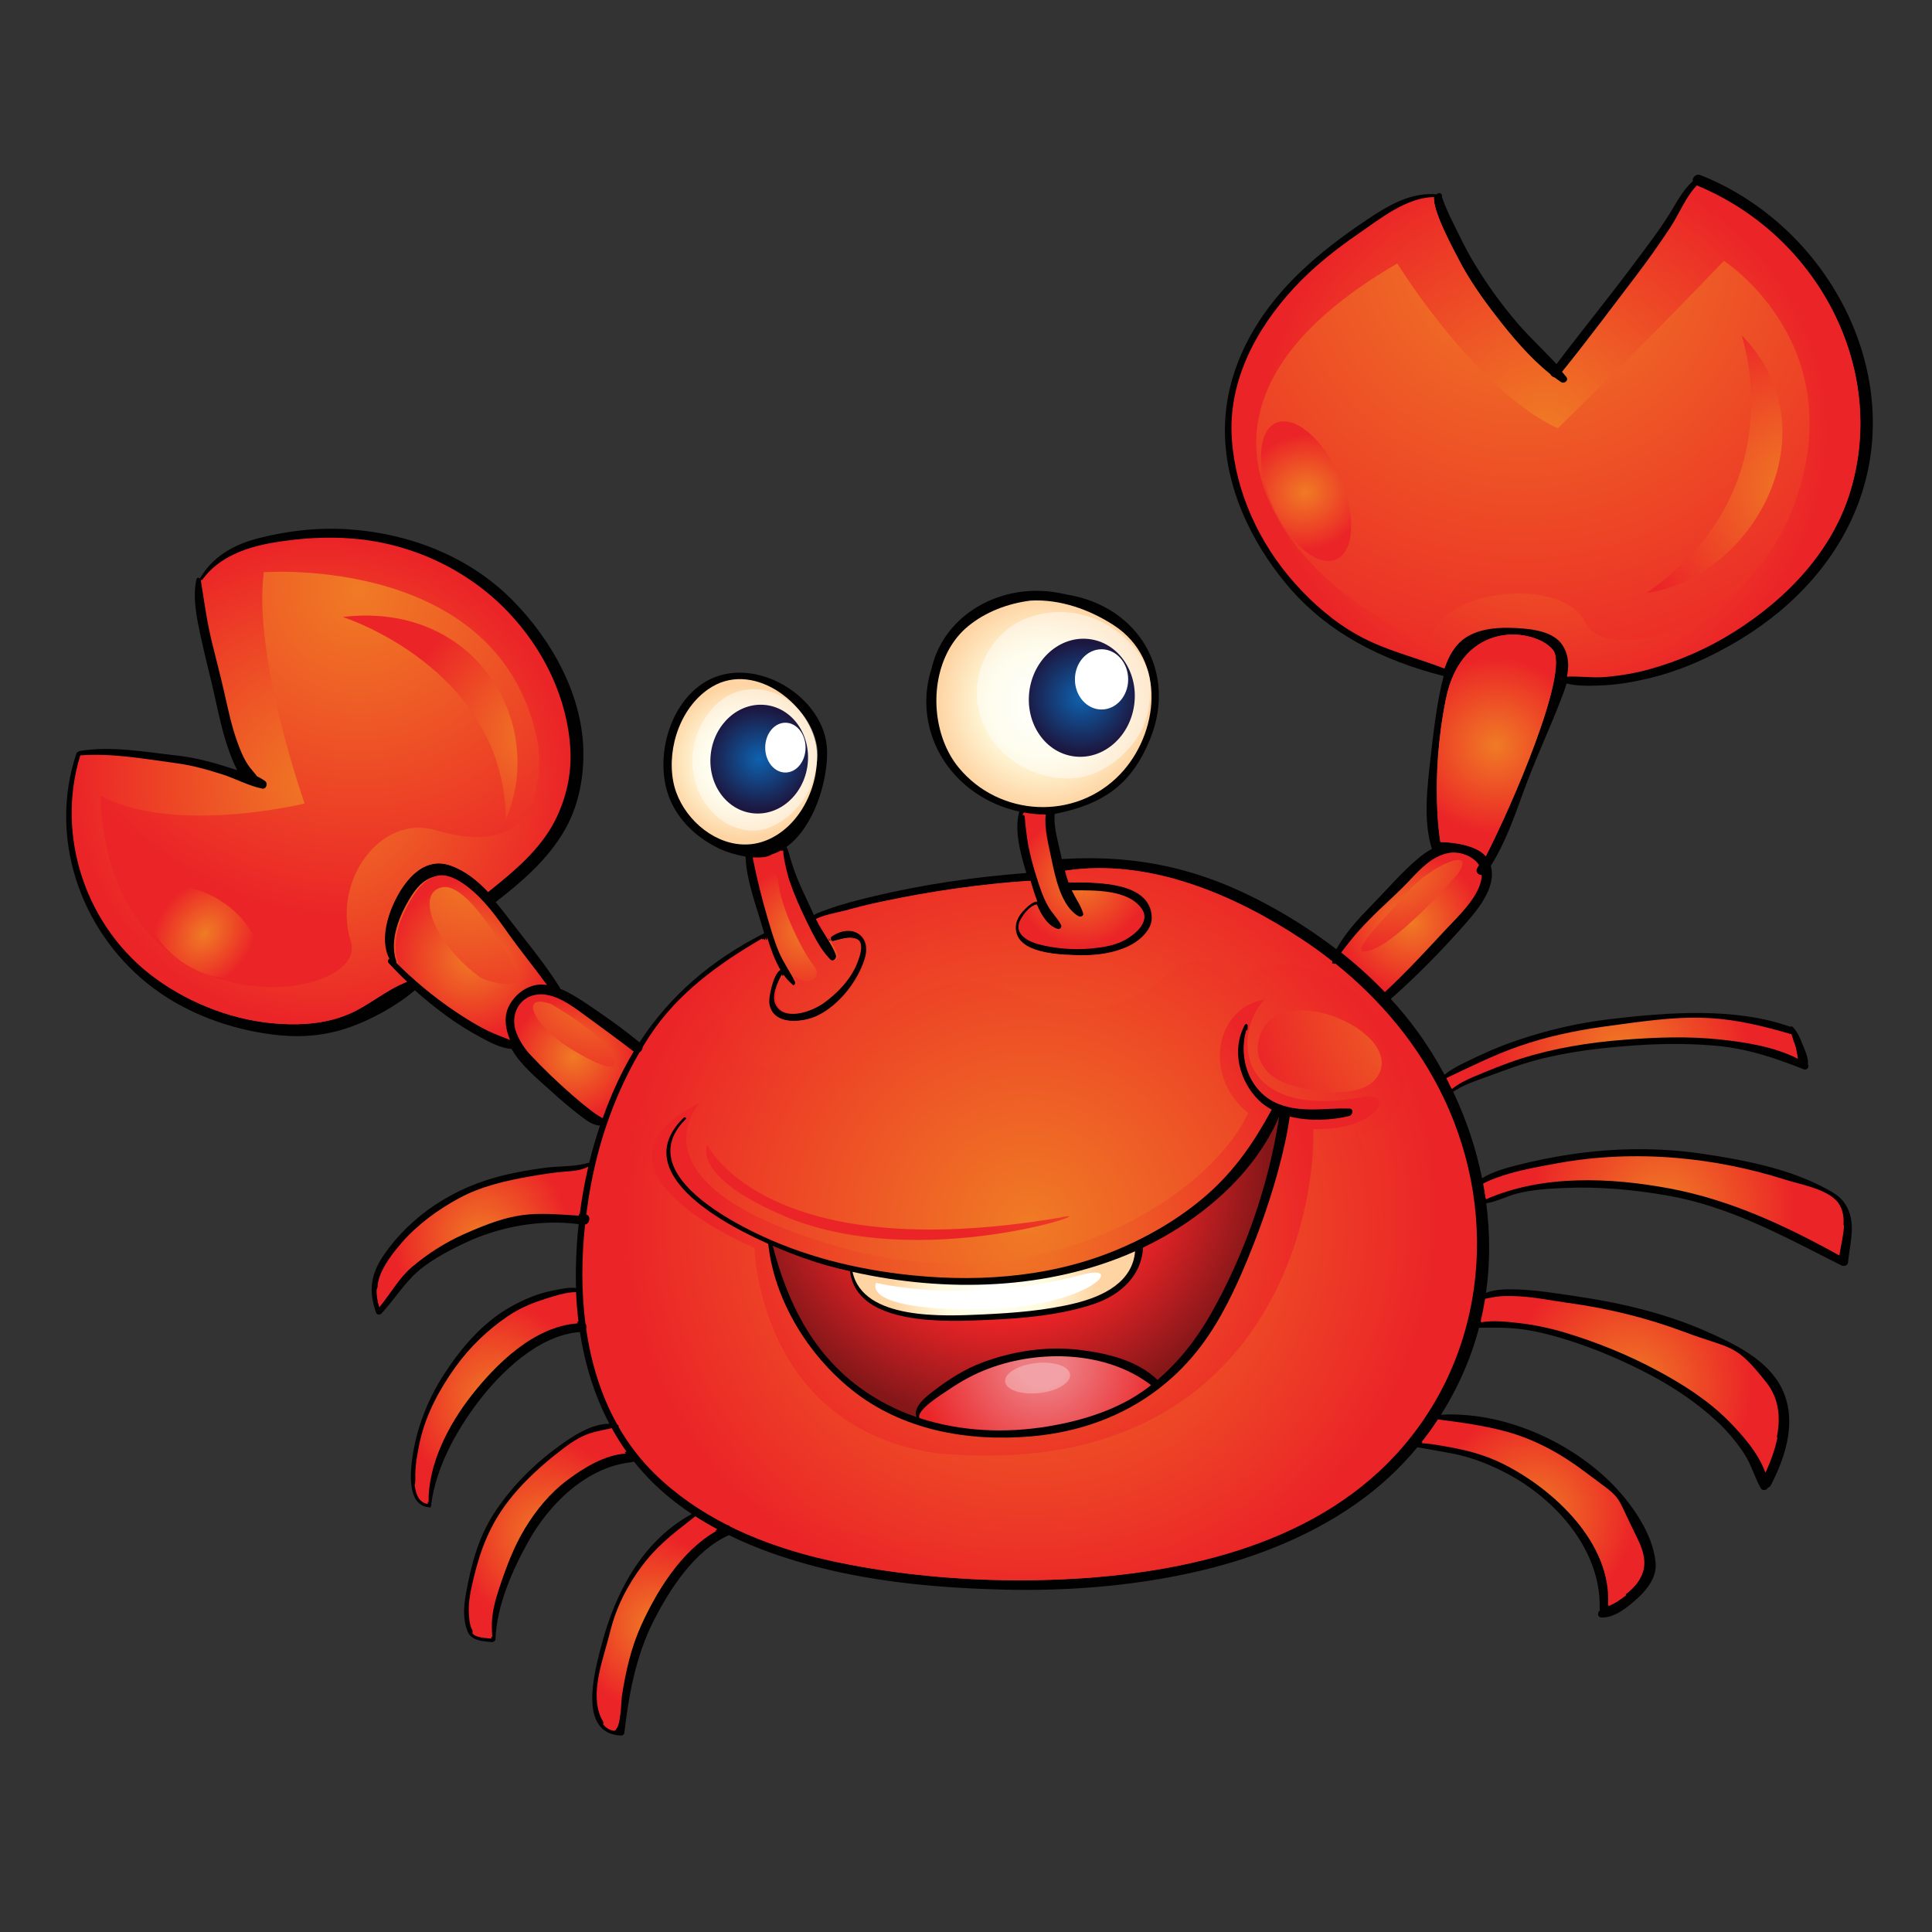 <?xml version="1.0" encoding="utf-8"?>
<!-- Generator: Adobe Illustrator 14.0.0, SVG Export Plug-In . SVG Version: 6.00 Build 43363)  -->
<!DOCTYPE svg PUBLIC "-//W3C//DTD SVG 1.1//EN" "http://www.w3.org/Graphics/SVG/1.1/DTD/svg11.dtd">
<svg version="1.1" id="Layer_1" xmlns="http://www.w3.org/2000/svg" xmlns:xlink="http://www.w3.org/1999/xlink" x="0px" y="0px"
	 width="200px" height="200px" viewBox="0 0 200 200" enable-background="new 0 0 200 200" xml:space="preserve">
<rect x="0" y="0" width="200" height="200" fill="#333333" stroke="none"/>
<g>
	<path fill="#010101" d="M161.554,72.501c0.217-0.562,0.444-1.151,0.619-1.75c1.101,0.298,2.438,0.242,3.51,0.208
		c1.682-0.057,3.358-0.348,4.989-0.735c3.368-0.798,6.576-2.266,9.512-4.049c5.682-3.453,10.287-8.479,12.423-14.73
		c4.494-13.141-3.439-27.849-16.149-33.145c-0.14-0.056-0.282-0.112-0.422-0.167c-0.481-0.194-0.89,0.273-0.807,0.637
		c-1.025,0.901-1.629,2.123-2.342,3.275c-1.122,1.816-2.453,3.534-3.732,5.248c-2.616,3.508-5.389,6.905-8.025,10.396
		c-1.314-1.417-2.75-2.742-4.016-4.206c-1.813-2.103-3.411-4.358-4.807-6.744c-0.619-1.059-1.149-2.188-1.699-3.283
		c-0.371-0.739-0.729-1.482-1.035-2.249c-0.085-0.215-0.175-0.426-0.246-0.648c-0.027-0.086-0.046-0.143-0.063-0.185
		c0.079-0.176-0.081-0.421-0.334-0.375c-0.089,0.019-0.157,0.058-0.21,0.117c-2.687-0.225-4.969,1.127-7.134,2.574
		c-2.555,1.707-4.991,3.535-7.19,5.669c-4.414,4.286-7.542,9.853-7.594,16.03c-0.052,5.882,2.655,11.652,6.409,16.135
		c4.203,5.018,9.89,7.851,16.234,9.458c-0.083,0.308-0.156,0.609-0.223,0.904c-0.552,2.481-0.85,5.063-1.133,7.58
		c-0.33,2.948-0.789,6.529,0.142,9.408c-0.523,0.286-1.021,0.644-1.464,1.019c-1.702,1.441-3.218,3.227-4.773,4.814
		c-1.309,1.336-2.73,2.866-3.659,4.555c-2.196-1.69-4.539-3.198-6.958-4.518c-6.989-3.808-13.55-5.294-21.463-4.816
		c-0.291-1.528-0.864-3.165-0.732-4.668c5.059-1.006,7.98-3.048,9.897-7.801c2.76-6.838-1.119-13.67-8.633-14.912
		c-0.524-0.12-1.043-0.217-1.548-0.283c-5.482-0.722-11.038,2.348-12.409,7.721c-0.01,0.04-0.012,0.077-0.015,0.113
		c-0.973,2.855-0.746,6.099,0.803,8.917c1.735,3.154,4.817,5.254,8.237,6c-0.537,1.935,0.124,4.344,0.735,6.357
		c-5.355,0.413-10.606,1.17-15.833,2.418c-1.601,0.382-3.225,0.791-4.771,1.357c-0.308,0.113-0.947,0.292-1.386,0.583
		c-0.335-0.71-0.644-1.43-0.988-2.14c-0.58-1.191-1.059-2.408-1.439-3.674c-0.113-0.383-0.208-0.864-0.406-1.249
		c2.848-2.053,4.296-6.862,4.191-10.035c-0.188-5.542-7.582-9.989-12.546-7.082c-3.843,2.253-5.324,8.004-3.808,11.968
		c0.935,2.449,2.959,4.297,5.344,5.401c0.511,0.236,1.523,0.577,2.571,0.751c0.081,2.254,0.918,4.578,1.561,6.691
		c0.118,0.394,0.241,0.817,0.37,1.256c-0.014,0.002-0.026,0.003-0.04,0.013c-5.402,2.74-9.699,6.41-12.869,11.275
		c-1.733-1.439-3.622-2.757-5.494-4.016c-0.869-0.58-1.754-1.143-2.708-1.525c-0.016-0.062-0.04-0.117-0.076-0.179
		c-1.608-2.574-3.626-4.948-5.47-7.371c-0.361-0.475-0.742-0.958-1.139-1.434c2.727-2.112,5.352-4.376,7.095-7.361
		c1.421-2.437,1.995-5.245,1.985-8.025c-0.021-5.912-3.208-11.674-7.323-15.844c-4.462-4.523-10.631-6.927-16.984-7.356
		c-3.145-0.213-6.408,0.156-9.449,0.954c-2.51,0.657-4.649,1.912-5.942,4.138c-0.108-0.112-0.321-0.102-0.362,0.088
		c-0.427,1.976,0.063,4.129,0.48,6.074c0.44,2.05,0.989,4.074,1.436,6.123c0.418,1.916,0.828,3.829,1.503,5.676
		c0.202,0.555,0.462,1.247,0.813,1.879c-0.421-0.135-0.843-0.259-1.242-0.387c-1.602-0.513-3.271-0.929-4.948-1.119
		c-3.303-0.372-6.796-1.026-10.108-0.481c-0.076,0.013-0.13,0.047-0.175,0.093C8.013,77.85,7.942,77.9,7.91,77.994
		c-2.88,8.574,0.28,18.112,7.342,23.811c3.825,3.084,8.778,4.882,13.685,5.369c2.441,0.24,4.906-0.005,7.217-0.817
		c2.328-0.816,4.935-2.257,6.791-3.844c1.005,0.902,2.059,1.752,3.149,2.56c1.159,0.853,2.379,1.624,3.655,2.307
		c0.96,0.517,2.08,1.127,3.206,1.207c0.966,1.709,2.717,3.111,4.151,4.419c0.96,0.874,1.955,1.719,2.989,2.513
		c0.552,0.42,1.277,0.989,2.016,0.996c-0.43,1.275-0.805,2.568-1.124,3.876c-0.038-0.014-0.083-0.019-0.127-0.004
		c-1.424,0.42-3.046,0.307-4.517,0.51c-1.399,0.19-2.8,0.425-4.172,0.758c-2.592,0.63-4.898,1.601-7.111,3.064
		c-2.07,1.369-3.897,3.124-5.295,5.148c-1.397,2.031-1.636,3.729-0.831,6.026c0.083,0.235,0.394,0.252,0.548,0.085
		c1.121-1.207,2.009-2.591,3.157-3.778c1.447-1.502,3.539-2.595,5.409-3.494c3.553-1.709,7.893-2.507,11.852-1.983
		c-0.225,2.09-0.319,4.187-0.283,6.257c0.002,0.12,0.007,0.238,0.009,0.356c-0.784-0.11-1.787,0.148-2.419,0.267
		c-1.544,0.295-2.975,0.916-4.335,1.674c-2.888,1.613-5.137,4.257-6.894,6.967c-1.73,2.672-2.908,5.715-3.319,8.854
		c-0.191,1.478-0.46,4.693,1.69,4.929c0.021,0.006,0.041-0.001,0.059-0.004c0.055,0.062,0.182,0.056,0.194-0.043
		c0.002-0.028,0.007-0.052,0.012-0.08c0.042-0.071,0.054-0.153,0.03-0.228c0.512-3.753,2.5-7.415,4.767-10.431
		c2.377-3.16,6.369-7.059,10.622-7.345c0.507,3.312,1.494,6.538,3.053,9.492c-2.057-0.013-4.283,1.604-5.745,2.702
		c-2.41,1.812-4.599,4.1-6.221,6.602c-1.643,2.546-2.375,5.426-2.897,8.355c-0.229,1.287-0.321,2.681,0.21,3.9
		c0.398,0.921,1.633,0.971,2.486,1.043c0.116,0.008,0.201-0.04,0.257-0.11c0.057-0.015,0.109-0.054,0.111-0.125
		c0.116-3.501,1.721-7.16,3.414-10.192c2.149-3.855,6.014-7.716,10.693-8.194c0.089-0.013,0.167-0.036,0.231-0.068
		c0.302,0.377,0.614,0.751,0.94,1.113c1.487,1.662,3.199,3.088,5.052,4.315c-5.158,2.806-7.942,8.197-9.352,13.571
		c-0.692,2.635-2.538,9.222,2.068,9.364c0.137,0.004,0.28-0.129,0.295-0.257c0.469-4.003,1.189-7.972,3.036-11.614
		c1.667-3.281,4.216-7.248,7.729-8.845c0.021-0.009,0.037-0.021,0.056-0.033c2.932,1.436,6.07,2.503,9.191,3.306
		c6.254,1.608,12.86,2.182,19.313,2.338c6.341,0.152,12.729-0.326,18.93-1.644c6.207-1.322,12.308-3.607,17.487-7.234
		c2.408-1.688,4.536-3.659,6.36-5.861c1.03,0.176,3.455,0.611,3.801,0.684c1.948,0.405,3.742,1.118,5.496,2.047
		c5.149,2.729,9.747,8.019,9.569,13.989c-0.002,0.063,0.009,0.118,0.028,0.167c-0.017,0.016-0.033,0.026-0.049,0.039
		c-0.225,0.207-0.189,0.68,0.192,0.698c1.408,0.069,2.821-1.151,3.792-2.033c0.987-0.895,1.936-2.17,1.835-3.56
		c-0.231-3.118-2.666-6.48-4.885-8.611c-4.375-4.207-11.065-7.134-17.34-6.786c1.125-1.776,2.079-3.663,2.851-5.646
		c0.433-1.105,0.791-2.227,1.088-3.359c1.464-0.015,2.904-0.041,4.37,0.147c1.779,0.228,3.518,0.709,5.213,1.256
		c2.81,0.912,5.556,2.114,8.159,3.485c2.477,1.309,4.806,2.886,6.854,4.771c1.039,0.957,1.948,2.038,2.739,3.198
		c0.812,1.187,1.151,2.526,1.832,3.756c0.165,0.297,0.622,0.217,0.743-0.057c0.125-0.037,0.236-0.122,0.312-0.271
		c1.577-3.064,2.725-6.759,1.114-10.023c-1.476-2.997-4.986-4.647-7.923-5.934c-4.175-1.831-8.686-2.89-13.197-3.561
		c-1.981-0.295-3.981-0.623-5.98-0.723c-0.934-0.047-2.441-0.09-3.514,0.345c0.435-3.074,0.428-6.195,0.024-9.278
		c1.003-0.132,2.256-0.774,3.173-1.004c1.664-0.418,3.435-0.519,5.146-0.585c3.497-0.14,7.068,0.201,10.508,0.805
		c6.389,1.124,11.959,4.198,17.646,7.071c0.043,0.021,0.085,0.033,0.123,0.04c0.281,0.26,0.824,0.227,0.866-0.241
		c0.146-1.709,0.722-3.484,0.109-5.173c-0.526-1.446-1.519-1.985-2.847-2.66c-3.771-1.917-8.142-2.744-12.311-3.369
		c-4.495-0.673-9.1-0.619-13.589,0.045c-1.961,0.288-3.93,0.689-5.847,1.186c-1.017,0.264-2.37,0.651-3.408,1.296
		c-0.627-3.086-1.641-6.104-2.994-8.955c0.921-0.611,1.979-1.009,3.027-1.377c1.413-0.498,2.805-1.051,4.234-1.503
		c3.4-1.067,6.961-1.549,10.512-1.837c3.078-0.256,6.176-0.321,9.255-0.058c3.323,0.279,6.212,1.242,9.269,2.456
		c0.331,0.135,0.609-0.271,0.43-0.52c0.082-0.685-0.365-1.568-0.603-2.175c-0.222-0.573-0.536-1.291-1.003-1.719
		c-0.062-0.054-0.148-0.037-0.208,0.012c-5.776-2.044-12.666-1.496-18.646-0.798c-3.166,0.373-6.282,1.082-9.302,2.083
		c-1.487,0.493-2.951,1.076-4.36,1.746c-1.061,0.506-2.646,1.202-3.496,1.932c-0.836-1.558-1.773-3.064-2.813-4.49
		c-0.848-1.169-1.769-2.285-2.748-3.353c2.654-2.356,5.19-4.921,7.536-7.58c1.374-1.557,3.453-3.958,2.814-6.196
		c1.459-2.322,2.398-4.953,3.319-7.508C158.819,78.876,160.303,75.728,161.554,72.501z"/>
	<g id="XMLID_126_">
		<g>
			
				<radialGradient id="SVGID_1_" cx="133.433" cy="93.689" r="9.414" gradientTransform="matrix(1.047 0 0 1.023 4.466 -6.382)" gradientUnits="userSpaceOnUse">
				<stop  offset="0" style="stop-color:#F07B25"/>
				<stop  offset="1" style="stop-color:#EB2427"/>
			</radialGradient>
			<path fill="url(#SVGID_1_)" d="M153.106,89.592c-0.059,0.106-0.118,0.209-0.182,0.314c-0.236,0.394,0.108,0.722,0.463,0.722
				c-0.02,2.043-2.451,4.281-3.704,5.625c-2.06,2.213-4.106,4.438-6.327,6.496c-1.402-1.465-2.916-2.828-4.517-4.096
				c0.01-0.014,0.023-0.029,0.033-0.043c0.285-0.387,0.582-0.763,0.882-1.139c0.601-0.763,1.269-1.476,1.943-2.173
				c1.362-1.413,2.872-2.679,4.214-4.106c1.148-1.222,2.369-2.555,4.117-2.857C151.08,88.151,152.512,88.661,153.106,89.592z"/>
			
				<radialGradient id="SVGID_2_" cx="97.416" cy="130.119" r="40.28" gradientTransform="matrix(1.047 0 0 1.023 4.466 -6.382)" gradientUnits="userSpaceOnUse">
				<stop  offset="0" style="stop-color:#F07B25"/>
				<stop  offset="1" style="stop-color:#EB2427"/>
			</radialGradient>
			<path fill="url(#SVGID_2_)" d="M149.257,113.638c6.002,12.551,4.248,27.693-5.743,37.779c-9.21,9.294-23.5,11.917-36.205,12.154
				c-6.506,0.123-13.105-0.393-19.494-1.614c-4.224-0.801-8.414-2.036-12.241-3.934c-0.077-0.085-0.178-0.144-0.296-0.156
				c-2.747-1.396-5.302-3.135-7.528-5.324c-1.5-1.471-2.727-3.108-3.732-4.858c0.052-0.059,0.023-0.157-0.071-0.187
				c-0.009,0-0.023-0.005-0.036-0.007c-1.707-3.041-2.724-6.424-3.228-9.916c0.062-0.179,0.038-0.394-0.08-0.56
				c-0.435-3.391-0.397-6.878-0.038-10.241c0.505-0.109,0.621-0.902,0.127-1.053c0.137-1.063,0.298-2.116,0.494-3.139
				c0.894-4.767,2.552-9.422,5.012-13.634c0.195-0.118,0.335-0.331,0.326-0.548c0.257-0.421,0.517-0.836,0.788-1.251
				c2.854-4.32,7.09-7.399,11.559-9.986c0,0.008,0,0.018,0.005,0.024c0.033,0.222,0.371,0.172,0.349-0.049
				c0.004-0.024,0.014-0.05,0.019-0.07c0.346,1.131,0.76,2.319,1.357,3.327c-0.521,0.328-0.872,1.46-1.041,2.343
				c-0.09,0.473-0.13,0.874-0.114,1.046c0.253,2.477,3.674,2.104,5.235,1.32c2.227-1.114,4.108-3.541,4.83-5.855
				c0.781-2.507-1.48-3.694-3.565-2.328c-0.156,0.102-0.167,0.273-0.086,0.388l-0.094,0.052c-0.331-0.543-0.69-1.079-0.992-1.622
				c-0.113-0.202-0.22-0.407-0.319-0.612c0.824-0.426,2.652-0.764,3.021-0.868c1.245-0.347,2.499-0.658,3.761-0.924
				c5.062-1.073,10.096-1.805,15.259-2.158c0.012,0.036,0.021,0.073,0.033,0.11c0.17,0.551,0.382,1.291,0.673,2.031
				c-0.484,0.02-0.97,0.493-1.317,0.833c-0.702,0.686-1.112,1.536-0.822,2.494c0.662,2.18,5.018,2.215,6.781,2.241
				c1.672,0.024,3.376-0.212,4.901-0.904c1.113-0.514,2.515-1.667,2.483-2.995c-0.081-3.744-5.816-3.64-8.459-3.65
				c-0.059,0-0.109,0.013-0.153,0.027c-0.146-0.404-0.273-0.815-0.383-1.233c8.607-1.311,17.429,2.499,24.45,7.153
				c1.055,0.699,2.077,1.445,3.068,2.225c-0.009,0.023-0.016,0.047-0.028,0.064c-0.079,0.227,0.215,0.28,0.303,0.152
				C142.749,103.504,146.659,108.203,149.257,113.638z"/>
			
				<radialGradient id="SVGID_3_" cx="75.399" cy="100.55" r="6.938" gradientTransform="matrix(1.047 0 0 1.023 4.466 -6.382)" gradientUnits="userSpaceOnUse">
				<stop  offset="0" style="stop-color:#F07B25"/>
				<stop  offset="1" style="stop-color:#EB2427"/>
			</radialGradient>
			<path fill="url(#SVGID_3_)" d="M88.547,97.226c0.822,0.401,0.215,1.959-0.019,2.542c-0.665,1.636-2.038,3.086-3.482,4.101
				c-1.162,0.817-3.987,1.927-4.8,0.038c-0.141-0.321-0.144-0.694-0.082-1.064c0.078-0.438,0.243-0.874,0.399-1.226
				c0.03-0.066,0.2-0.431,0.361-0.722c0.287,0.409,0.61,0.775,0.981,1.073c0.223,0.182,0.494-0.115,0.39-0.338
				c-0.505-1.048-1.194-1.969-1.654-3.057c-0.474-1.113-0.81-2.28-1.152-3.437c-0.628-2.113-1.148-4.223-1.574-6.375
				c0.782,0.06,1.523-0.01,2.031-0.334c0.329-0.104,0.638-0.244,0.938-0.411c0.038,1.051,0.592,2.974,0.63,3.08
				c0.496,1.46,1.126,2.903,1.809,4.292c0.648,1.316,1.376,2.84,2.415,3.9c0.372,0.379,0.958-0.003,0.774-0.484
				c-0.194-0.499-0.458-0.975-0.746-1.442l0.094-0.052c0.059,0.091,0.17,0.15,0.309,0.124C86.916,97.293,87.804,96.86,88.547,97.226
				z"/>
			
				<radialGradient id="SVGID_4_" cx="54.353" cy="106.329" r="10.614" gradientTransform="matrix(1.047 0 0 1.023 4.466 -6.382)" gradientUnits="userSpaceOnUse">
				<stop  offset="0" style="stop-color:#F07B25"/>
				<stop  offset="1" style="stop-color:#EB2427"/>
			</radialGradient>
			<path fill="url(#SVGID_4_)" d="M65.49,108.892c0.025,0.02,0.048,0.034,0.067,0.044c-0.374,0.623-0.732,1.258-1.07,1.919
				c-0.819,1.598-1.528,3.256-2.132,4.951c-0.073,0.009-0.151,0.049-0.189,0.137c0.102-0.218,0.173-0.088-0.163-0.288
				c-0.293-0.175-0.567-0.364-0.839-0.574c-0.689-0.531-1.353-1.076-2.004-1.65c-1.504-1.321-2.961-2.706-4.318-4.162
				c-0.6-0.649-1.06-1.355-1.397-2.172c-0.89-2.15,0.555-4.427,3.074-4.023c1.542,0.248,3.008,1.4,4.226,2.295
				C62.336,106.536,63.931,107.692,65.49,108.892z"/>
			
				<radialGradient id="SVGID_5_" cx="42.248" cy="94.495" r="17.779" gradientTransform="matrix(1.047 0 0 1.023 4.466 -6.382)" gradientUnits="userSpaceOnUse">
				<stop  offset="0" style="stop-color:#F07B25"/>
				<stop  offset="1" style="stop-color:#EB2427"/>
			</radialGradient>
			<path fill="url(#SVGID_5_)" d="M56.294,101.914c-0.137-0.018-0.279-0.029-0.418-0.039c-1.553-0.08-3,1.054-3.588,2.381
				c-0.487,1.09-0.26,2.287,0.187,3.361c-0.747-0.32-1.532-0.576-2.26-0.931c-1.175-0.578-2.288-1.279-3.369-2.006
				c-2.146-1.442-4.16-3.126-5.983-4.952c0.026-0.044,0.036-0.098,0.017-0.154c-0.779-2.27,0.323-4.901,1.525-6.827
				c0.581-0.928,1.332-1.81,2.434-2.112c1.131-0.311,2.359,0.448,3.204,1.09c1.714,1.3,3.021,3.128,4.245,4.853
				C53.572,98.398,54.981,100.114,56.294,101.914z"/>
		</g>
		<g>
			<path fill="none" stroke="#010101" stroke-width="0.311" stroke-linecap="round" stroke-linejoin="round" d="M52.475,107.617
				c-0.747-0.32-1.532-0.576-2.26-0.931c-1.175-0.578-2.288-1.279-3.369-2.006c-2.146-1.442-4.16-3.126-5.983-4.952
				c0.026-0.044,0.036-0.098,0.017-0.154c-0.779-2.27,0.323-4.901,1.525-6.827c0.581-0.928,1.332-1.81,2.434-2.112
				c1.131-0.311,2.359,0.448,3.204,1.09c1.714,1.3,3.021,3.128,4.245,4.853c1.284,1.819,2.693,3.536,4.006,5.335
				c-0.137-0.018-0.279-0.029-0.418-0.039c-1.553-0.08-3,1.054-3.588,2.381C51.801,105.346,52.028,106.543,52.475,107.617z"/>
			<path fill="none" stroke="#010101" stroke-width="0.311" stroke-linecap="round" stroke-linejoin="round" d="M62.003,115.654
				c-0.293-0.175-0.567-0.364-0.839-0.574c-0.689-0.531-1.353-1.076-2.004-1.65c-1.504-1.321-2.961-2.706-4.318-4.162
				c-0.6-0.649-1.06-1.355-1.397-2.172c-0.89-2.15,0.555-4.427,3.074-4.023c1.542,0.248,3.008,1.4,4.226,2.295
				c1.591,1.169,3.187,2.325,4.745,3.524c0.025,0.02,0.048,0.034,0.067,0.044c-0.374,0.623-0.732,1.258-1.07,1.919
				c-0.819,1.598-1.528,3.256-2.132,4.951c-0.073,0.009-0.151,0.049-0.189,0.137C62.268,115.725,62.339,115.854,62.003,115.654z"/>
			<path fill="none" stroke="#010101" stroke-width="0.311" stroke-linecap="round" stroke-linejoin="round" d="M149.684,96.253
				c-2.06,2.213-4.106,4.438-6.327,6.496c-1.402-1.465-2.916-2.828-4.517-4.096c0.01-0.014,0.023-0.029,0.033-0.043
				c0.285-0.387,0.582-0.763,0.882-1.139c0.601-0.763,1.269-1.476,1.943-2.173c1.362-1.413,2.872-2.679,4.214-4.106
				c1.148-1.222,2.369-2.555,4.117-2.857c1.051-0.182,2.482,0.327,3.077,1.258c-0.059,0.106-0.118,0.209-0.182,0.314
				c-0.236,0.394,0.108,0.722,0.463,0.722C153.368,92.671,150.937,94.909,149.684,96.253z"/>
		</g>
	</g>
	
		<radialGradient id="SVGID_6_" cx="96.122" cy="130.473" r="30.206" gradientTransform="matrix(1.047 0 0 1.023 4.466 -6.382)" gradientUnits="userSpaceOnUse">
		<stop  offset="0" style="stop-color:#F07B25"/>
		<stop  offset="1" style="stop-color:#EB2427"/>
	</radialGradient>
	<path fill="url(#SVGID_6_)" d="M72.476,114.134c0,0-8.077,8.438,14.088,14.859c22.162,6.422,39.065-5.869,42.633-13.759
		c-4.882-4.037-3.192-11.008,1.69-11.739c-3.191,3.301-3.191,12.475,10.143,10.091c3.57-0.737,1.69,3.482-5.07,3.3
		c0.188,11.007-6.385,36.506-38.878,33.568c-18.595-2.568-18.97-21.276-18.97-21.276S58.577,121.105,72.476,114.134z"/>
	<g>
		
			<radialGradient id="SVGID_7_" cx="97.595" cy="129.213" r="40.688" gradientTransform="matrix(1.047 0 0 1.023 4.466 -6.382)" gradientUnits="userSpaceOnUse">
			<stop  offset="0" style="stop-color:#F07B25"/>
			<stop  offset="1" style="stop-color:#EB2427"/>
		</radialGradient>
		<path fill="url(#SVGID_7_)" d="M149.442,113.638c-2.597-5.435-6.505-10.129-11.227-13.911c-0.089,0.127-0.382,0.075-0.303-0.15
			c0.01-0.02,0.019-0.043,0.026-0.065c-0.989-0.78-2.012-1.527-3.069-2.226c-7.018-4.652-15.839-8.463-24.447-7.153
			c0.109,0.418,0.234,0.832,0.381,1.235c0.045-0.016,0.097-0.027,0.153-0.027c2.645,0.008,8.382-0.096,8.461,3.648
			c0.029,1.328-1.371,2.481-2.483,2.995c-1.525,0.692-3.231,0.928-4.903,0.904c-1.764-0.026-6.116-0.061-6.78-2.238
			c-0.291-0.961,0.12-1.811,0.823-2.497c0.346-0.339,0.831-0.814,1.318-0.833c-0.292-0.74-0.507-1.478-0.676-2.031
			c-0.01-0.037-0.02-0.074-0.03-0.11c-5.167,0.354-10.197,1.085-15.259,2.158c-1.263,0.267-2.522,0.577-3.762,0.924
			c-0.369,0.104-2.197,0.444-3.024,0.868c0.102,0.205,0.206,0.411,0.316,0.612c0.568,1.013,1.324,1.988,1.74,3.065
			c0.186,0.48-0.399,0.863-0.771,0.485c-1.039-1.063-1.771-2.585-2.418-3.902c-0.68-1.39-1.312-2.832-1.809-4.29
			c-0.037-0.109-0.59-2.032-0.63-3.083c-0.301,0.167-0.61,0.307-0.936,0.413c-0.508,0.322-1.248,0.394-2.032,0.334
			c0.082,0.415,0.172,0.824,0.259,1.237c0.907-0.232,2.026-0.202,2.192,1.296c0.283,2.566,2.347,6.968,3.662,8.621
			c0.996,1.25-0.377,2.287-2.038,1.127c0.105,0.193,0.209,0.387,0.307,0.585c0.104,0.223-0.169,0.521-0.39,0.34
			c-0.37-0.3-0.697-0.666-0.981-1.074c-0.161,0.292-0.333,0.659-0.361,0.721c-0.284,0.651-0.624,1.589-0.319,2.29
			c0.814,1.889,3.64,0.779,4.8-0.038c1.445-1.015,2.819-2.465,3.482-4.101c0.232-0.582,0.84-2.141,0.021-2.542
			c-0.743-0.366-1.631,0.067-2.377,0.211c-0.324,0.057-0.497-0.332-0.224-0.515c2.086-1.366,4.348-0.179,3.567,2.328
			c-0.725,2.314-2.606,4.741-4.833,5.855c-1.562,0.784-4.979,1.156-5.235-1.32c-0.046-0.486,0.357-2.88,1.158-3.389
			c-0.598-1.008-1.013-2.196-1.357-3.327c-0.007,0.022-0.015,0.047-0.022,0.071c0.022,0.22-0.313,0.27-0.349,0.051
			c-0.003-0.01-0.003-0.017-0.003-0.027c-4.472,2.587-8.707,5.667-11.56,9.986c-0.273,0.415-0.533,0.83-0.788,1.251
			c0.007,0.22-0.13,0.43-0.328,0.548c-2.46,4.212-4.115,8.867-5.009,13.634c-0.196,1.025-0.361,2.076-0.494,3.139
			c0.494,0.15,0.378,0.943-0.127,1.053c-0.361,3.363-0.397,6.851,0.038,10.241c0.115,0.166,0.142,0.381,0.078,0.563
			c0.506,3.489,1.525,6.874,3.227,9.913c0.013,0.002,0.026,0.007,0.039,0.007c0.092,0.029,0.121,0.128,0.071,0.187
			c1.003,1.75,2.233,3.388,3.732,4.858c2.224,2.189,4.781,3.929,7.528,5.324c0.118,0.013,0.218,0.071,0.295,0.156
			c3.825,1.897,8.016,3.135,12.241,3.938c6.388,1.218,12.985,1.735,19.492,1.61c12.706-0.237,26.995-2.859,36.207-12.151
			C153.692,141.331,155.446,126.188,149.442,113.638z M142.156,122.021c4.491,17.549-10.659,44.959-53.151,36.78
			c-38.597-7.432-25.074-45.953-14.369-53.933c0,0,1.97,9.63,10.707,3.854c8.732-5.78,13.803-9.08,20.002-5.78
			c6.196,3.304,12.959,0.553,15.214-1.924c0,0,4.882-4.129,7.512,1.008c2.441-4.769,14.274-1.285,16.715,6.97
			c2.441,8.254-4.131,8.44-4.131,8.44S141.405,119.087,142.156,122.021z"/>
	</g>
	<g id="XMLID_125_">
		<g>
			
				<radialGradient id="SVGID_8_" cx="160.135" cy="128.219" r="13.079" gradientTransform="matrix(1.047 0 0 1.023 4.466 -6.382)" gradientUnits="userSpaceOnUse">
				<stop  offset="0" style="stop-color:#F07B25"/>
				<stop  offset="1" style="stop-color:#EB2427"/>
			</radialGradient>
			<path fill="url(#SVGID_8_)" d="M189.826,124.03c1.722,1.403,0.814,3.924,0.535,5.849c-5.484-3.048-11.291-5.762-17.516-6.932
				c-6.164-1.157-13.223-1.462-19.055,1.111c-0.072-0.513-0.163-1.02-0.26-1.529c0.103-0.057,0.201-0.109,0.288-0.151
				c0.777-0.371,1.592-0.646,2.42-0.886c1.625-0.47,3.282-0.765,4.944-1.066c4.056-0.744,8.192-0.904,12.303-0.563
				c3.787,0.316,7.657,1.089,11.27,2.238C186.354,122.609,188.527,122.971,189.826,124.03z"/>
			
				<radialGradient id="SVGID_9_" cx="156.037" cy="112.785" r="12.531" gradientTransform="matrix(1.047 0 0 1.023 4.466 -6.382)" gradientUnits="userSpaceOnUse">
				<stop  offset="0" style="stop-color:#F07B25"/>
				<stop  offset="1" style="stop-color:#EB2427"/>
			</radialGradient>
			<path fill="url(#SVGID_9_)" d="M185.831,108.278c0.113,0.378,0.163,0.816,0.25,1.237c-2.412-1.239-5.403-1.709-8.029-1.995
				c-3.293-0.356-6.639-0.238-9.935,0.019c-3.643,0.283-7.218,0.854-10.704,1.955c-1.674,0.531-3.317,1.214-4.941,1.894
				c-0.807,0.338-1.561,0.732-2.219,1.261c-0.173-0.352-0.351-0.699-0.534-1.046c2.477-1.162,4.889-2.38,7.491-3.286
				c2.803-0.978,5.713-1.605,8.65-2.019c8.732-1.221,11.682-1.546,19.456,0.729c0.045,0.014,0.091,0.019,0.133,0.016
				C185.572,107.457,185.709,107.865,185.831,108.278z"/>
			
				<radialGradient id="SVGID_10_" cx="156.803" cy="146.273" r="12.168" gradientTransform="matrix(1.047 0 0 1.023 4.466 -6.382)" gradientUnits="userSpaceOnUse">
				<stop  offset="0" style="stop-color:#F07B25"/>
				<stop  offset="1" style="stop-color:#EB2427"/>
			</radialGradient>
			<path fill="url(#SVGID_10_)" d="M182.847,143.102c2.184,2.77,1.204,6.311-0.124,9.25c-0.726-2.034-2.464-3.975-3.866-5.384
				c-2.103-2.109-4.688-3.757-7.318-5.167c-3.002-1.612-6.224-2.924-9.495-3.913c-1.623-0.497-3.282-0.839-4.97-1.028
				c-0.919-0.098-2.651-0.313-3.804-0.052c0.187-0.784,0.342-1.572,0.467-2.36c0.289-0.051,0.586-0.113,0.652-0.12
				c0.918-0.206,1.912-0.185,2.845-0.135c1.67,0.084,3.326,0.438,4.982,0.666c4.128,0.561,8.194,1.539,12.085,2.997
				C179.381,139.766,179.575,138.963,182.847,143.102z"/>
			
				<radialGradient id="SVGID_11_" cx="147.238" cy="159.28" r="10.244" gradientTransform="matrix(1.047 0 0 1.023 4.466 -6.382)" gradientUnits="userSpaceOnUse">
				<stop  offset="0" style="stop-color:#F07B25"/>
				<stop  offset="1" style="stop-color:#EB2427"/>
			</radialGradient>
			<path fill="url(#SVGID_11_)" d="M169.396,159.029c0.869,1.734,1.317,3.31,0,4.962c-0.531,0.667-1.23,1.182-1.934,1.66
				c-0.316,0.212-0.665,0.364-0.999,0.531c0.409-6.396-5.533-12.036-10.879-14.718c-2.046-1.024-4.098-1.512-6.341-1.884
				c-0.172-0.029-1.228-0.237-2.103-0.27c0.608-0.763,1.175-1.556,1.71-2.37c2.391,0.307,4.81,0.628,7.129,1.27
				c2.93,0.805,5.592,2.271,7.996,4.08C168.278,155.514,166.971,154.189,169.396,159.029z"/>
			
				<radialGradient id="SVGID_12_" cx="60.669" cy="170.435" r="8.698" gradientTransform="matrix(1.047 0 0 1.023 4.466 -6.382)" gradientUnits="userSpaceOnUse">
				<stop  offset="0" style="stop-color:#F07B25"/>
				<stop  offset="1" style="stop-color:#EB2427"/>
			</radialGradient>
			<path fill="url(#SVGID_12_)" d="M71.978,156.966c0.742,0.478,1.499,0.921,2.278,1.337c-3.65,2.058-6.238,6.294-7.876,9.92
				c-1.044,2.317-1.61,4.82-1.995,7.31c-0.093,0.599-0.107,3.546-0.763,3.446c-0.857-0.127-1.324-0.828-1.572-1.572
				c-0.876-2.616,0.483-5.911,1.104-8.466c0.616-2.536,1.808-4.876,3.395-6.957C68.324,159.65,70.361,158.269,71.978,156.966z"/>
			
				<radialGradient id="SVGID_13_" cx="49.864" cy="161.31" r="9.28" gradientTransform="matrix(1.047 0 0 1.023 4.466 -6.382)" gradientUnits="userSpaceOnUse">
				<stop  offset="0" style="stop-color:#F07B25"/>
				<stop  offset="1" style="stop-color:#EB2427"/>
			</radialGradient>
			<path fill="url(#SVGID_13_)" d="M63.327,147.843c0.466,0.841,0.978,1.66,1.538,2.448c-2.179,0.149-4.316,1.459-6,2.713
				c-1.834,1.364-3.286,3.147-4.457,5.067c-1.232,2.013-2.036,4.238-2.771,6.461c-0.374,1.122-0.678,2.323-0.719,3.506
				c-0.007,0.312,0,0.619,0.015,0.93c0,0.153,0.014,0.313,0.038,0.463c0,0.006,0,0.006,0,0.006
				c-0.521-0.033-1.029-0.063-1.527-0.237c-0.817-0.277-0.857-1.454-0.905-2.126c-0.084-1.269,0.217-2.577,0.515-3.804
				c0.689-2.86,1.65-5.338,3.452-7.726c1.355-1.801,3.07-3.418,4.835-4.84C60.225,148.387,60.83,148.377,63.327,147.843z"/>
			
				<radialGradient id="SVGID_14_" cx="43.461" cy="131.32" r="8.886" gradientTransform="matrix(1.047 0 0 1.023 4.466 -6.382)" gradientUnits="userSpaceOnUse">
				<stop  offset="0" style="stop-color:#F07B25"/>
				<stop  offset="1" style="stop-color:#EB2427"/>
			</radialGradient>
			<path fill="url(#SVGID_14_)" d="M60.9,120.772c-0.377,1.615-0.67,3.247-0.88,4.888c-4.939-0.317-6.505-0.491-11.916,1.921
				c-1.92,0.854-3.766,2.043-5.357,3.391c-1.37,1.161-2.252,2.798-3.391,4.174c-0.37-1.208-0.437-2.28,0.167-3.531
				c0.524-1.091,1.275-2.063,2.068-2.979c1.653-1.898,3.775-3.442,5.997-4.635c2.25-1.207,4.781-1.778,7.29-2.22
				c1.152-0.203,2.326-0.387,3.492-0.486C59.3,121.216,60.093,121.193,60.9,120.772z"/>
			
				<radialGradient id="SVGID_15_" cx="44.841" cy="147.621" r="9.434" gradientTransform="matrix(1.047 0 0 1.023 4.466 -6.382)" gradientUnits="userSpaceOnUse">
				<stop  offset="0" style="stop-color:#F07B25"/>
				<stop  offset="1" style="stop-color:#EB2427"/>
			</radialGradient>
			<path fill="url(#SVGID_15_)" d="M59.635,133.762c0.041,1.019,0.123,2.031,0.246,3.049c-4.486,0.325-8.381,4.162-10.966,7.446
				c-2.413,3.06-4.618,7.28-4.545,11.25c-2.217-0.335-1.178-5.066-0.881-6.379c0.619-2.743,2.026-5.346,3.667-7.631
				c1.454-2.017,3.305-3.811,5.375-5.22c1.552-1.056,2.902-1.483,3.947-1.828C57.277,134.192,58.618,133.748,59.635,133.762z"/>
		</g>
	</g>
	<g id="XMLID_124_">
		<g>
			
				<radialGradient id="SVGID_16_" cx="102.621" cy="95.369" r="6.579" gradientTransform="matrix(1.047 0 0 1.023 4.466 -6.382)" gradientUnits="userSpaceOnUse">
				<stop  offset="0" style="stop-color:#F07B25"/>
				<stop  offset="1" style="stop-color:#EB2427"/>
			</radialGradient>
			<path fill="url(#SVGID_16_)" d="M106.084,84.555c0-0.136-0.087-0.202-0.25-0.21c0-0.002,0.007-0.002,0.01-0.004
				c0.046-0.073,0.087-0.142,0.127-0.21c0.007-0.01,0.007-0.018,0.013-0.023c0.745,0.138,1.508,0.207,2.272,0.209
				c0,0.005-0.003,0.007-0.003,0.015c-0.171,1.44,0.313,3.212,0.596,4.597c0.38,1.823,0.994,4.893,2.795,5.91
				c0.204,0.117,0.569-0.011,0.484-0.293c-0.25-0.818-0.777-1.536-1.147-2.311c-0.012-0.022-0.021-0.043-0.033-0.071
				c2.271,0.008,5.77-0.126,7.221,1.868c1.042,1.438-0.836,2.867-1.998,3.419c-0.999,0.473-2.138,0.635-3.229,0.738
				c-1.785,0.163-3.663,0.018-5.397-0.428c-1.055-0.271-2.497-1.001-2.019-2.309c0.215-0.576,1.044-1.728,1.807-1.826
				c0.484,1.141,1.161,2.22,2.146,2.529c0.246,0.082,0.478-0.179,0.359-0.409c-0.366-0.702-0.972-1.261-1.36-1.965
				c-0.536-0.961-0.875-2.028-1.202-3.068c-0.293-0.915-0.538-1.832-0.74-2.767c-0.171-0.781-0.266-1.579-0.364-2.372
				C106.131,85.235,106.104,84.897,106.084,84.555z"/>
		</g>
	</g>
	<g id="XMLID_123_">
		<g>
			
				<radialGradient id="SVGID_17_" cx="146.344" cy="31.555" r="47.209" gradientTransform="matrix(1.047 0 0 1.023 4.466 -6.382)" gradientUnits="userSpaceOnUse">
				<stop  offset="0" style="stop-color:#F07B25"/>
				<stop  offset="1" style="stop-color:#EB2427"/>
			</radialGradient>
			<path fill="url(#SVGID_17_)" d="M175.793,19.196c12.41,5.098,19.742,18.773,15.925,31.582c-1.858,6.237-6.524,11.14-12.01,14.607
				c-2.735,1.73-5.736,3.05-8.874,3.912c-1.432,0.394-2.896,0.641-4.378,0.777c-1.358,0.129-2.762-0.09-4.106-0.03
				c0.228-1.089,0.205-2.188-0.423-3.199c-0.931-1.504-3.216-1.741-4.813-1.828c-1.785-0.092-3.765,0.007-5.281,1.016
				c-1.098,0.738-1.738,1.934-2.154,3.18c-2.995-1.166-6.114-1.872-8.944-3.444c-2.501-1.385-4.691-3.295-6.57-5.401
				c-3.674-4.125-6.118-9.427-6.502-14.9c-0.416-5.944,2.461-11.381,6.451-15.685c1.978-2.132,4.274-3.957,6.682-5.607
				c2.222-1.529,4.933-3.743,7.809-3.775c-0.218,1.351,2.136,5.643,2.452,6.271c1.1,2.162,2.518,4.178,4.006,6.096
				c1.606,2.068,3.459,4.278,5.57,5.96c0.075,0.173,0.255,0.31,0.443,0.344c0.215,0.164,0.436,0.323,0.657,0.471
				c0.354,0.24,0.837-0.174,0.553-0.531c-0.143-0.176-0.292-0.351-0.439-0.523c2.604-3.227,5.08-6.561,7.594-9.856
				c1.238-1.62,2.411-3.282,3.54-4.975C173.928,22.242,174.6,20.442,175.793,19.196z"/>
			
				<radialGradient id="SVGID_18_" cx="31.22" cy="65.983" r="33.468" gradientTransform="matrix(1.047 0 0 1.023 4.466 -6.382)" gradientUnits="userSpaceOnUse">
				<stop  offset="0" style="stop-color:#F07B25"/>
				<stop  offset="1" style="stop-color:#EB2427"/>
			</radialGradient>
			<path fill="url(#SVGID_18_)" d="M59.045,77.734c0.139,2.535-0.428,5.052-1.575,7.324c-1.535,3.046-4.294,5.321-6.935,7.431
				c-0.002,0.002-0.004,0.004-0.009,0.005c-1.124-1.196-2.416-2.239-3.967-2.767c-2.379-0.809-4.162,1.024-5.241,2.863
				c-1.074,1.835-2.087,4.764-1.01,6.809c-0.14,0.074-0.22,0.281-0.08,0.436c0.616,0.673,1.258,1.323,1.924,1.952
				c-2.142,0.805-3.935,2.455-6.06,3.353c-2.241,0.946-4.689,1.143-7.1,1.001c-4.604-0.27-9.19-2.012-12.877-4.687
				C8.897,96.212,5.722,86.715,8.308,78.341c3.313-0.247,6.675,0.373,9.947,0.811c1.625,0.22,3.218,0.665,4.771,1.162
				c1.367,0.438,2.691,1.175,4.097,1.468c0.456,0.098,0.645-0.556,0.307-0.794c-0.262-0.186-0.547-0.348-0.843-0.495
				c-0.283-0.408-0.651-0.761-0.928-1.182c-0.486-0.74-0.815-1.579-1.111-2.404c-0.586-1.627-0.938-3.333-1.318-5.011
				c-0.394-1.743-0.854-3.467-1.277-5.196c-0.531-2.164-0.824-4.321-1.167-6.509c0.064,0.017,0.135,0.002,0.18-0.058
				c1.708-2.357,4.582-3.354,7.38-3.821c2.717-0.456,5.46-0.631,8.214-0.405c6.105,0.497,11.906,3.242,16.063,7.62
				C56.292,67.382,58.756,72.448,59.045,77.734z"/>
		</g>
		<g>
			<path fill="none" stroke="#010101" stroke-width="0.311" stroke-linecap="round" stroke-linejoin="round" d="M140.733,65.77
				c-2.501-1.385-4.691-3.295-6.57-5.401c-3.674-4.125-6.118-9.427-6.502-14.9c-0.416-5.944,2.461-11.381,6.451-15.685
				c1.978-2.132,4.274-3.957,6.682-5.607c2.222-1.529,4.933-3.743,7.809-3.775c-0.218,1.351,2.136,5.643,2.452,6.271
				c1.1,2.162,2.518,4.178,4.006,6.096c1.606,2.068,3.459,4.278,5.57,5.96c0.075,0.173,0.255,0.31,0.443,0.344
				c0.215,0.164,0.436,0.323,0.657,0.471c0.354,0.24,0.837-0.174,0.553-0.531c-0.143-0.176-0.292-0.351-0.439-0.523
				c2.604-3.227,5.08-6.561,7.594-9.856c1.238-1.62,2.411-3.282,3.54-4.975c0.949-1.416,1.621-3.215,2.814-4.462
				c12.41,5.098,19.742,18.773,15.925,31.582c-1.858,6.237-6.524,11.14-12.01,14.607c-2.735,1.73-5.736,3.05-8.874,3.912
				c-1.432,0.394-2.896,0.641-4.378,0.777c-1.358,0.129-2.762-0.09-4.106-0.03c0.228-1.089,0.205-2.188-0.423-3.199
				c-0.931-1.504-3.216-1.741-4.813-1.828c-1.785-0.092-3.765,0.007-5.281,1.016c-1.098,0.738-1.738,1.934-2.154,3.18
				C146.683,68.047,143.563,67.341,140.733,65.77z"/>
			<path fill="none" stroke="#010101" stroke-width="0.311" stroke-linecap="round" stroke-linejoin="round" d="M36.092,105.139
				c-2.241,0.946-4.689,1.143-7.1,1.001c-4.604-0.27-9.19-2.012-12.877-4.687C8.897,96.212,5.722,86.715,8.308,78.341
				c3.313-0.247,6.675,0.373,9.947,0.811c1.625,0.22,3.218,0.665,4.771,1.162c1.367,0.438,2.691,1.175,4.097,1.468
				c0.456,0.098,0.645-0.556,0.307-0.794c-0.262-0.186-0.547-0.348-0.843-0.495c-0.283-0.408-0.651-0.761-0.928-1.182
				c-0.486-0.74-0.815-1.579-1.111-2.404c-0.586-1.627-0.938-3.333-1.318-5.011c-0.394-1.743-0.854-3.467-1.277-5.196
				c-0.531-2.164-0.824-4.321-1.167-6.509c0.064,0.017,0.135,0.002,0.18-0.058c1.708-2.357,4.582-3.354,7.38-3.821
				c2.717-0.456,5.46-0.631,8.214-0.405c6.105,0.497,11.906,3.242,16.063,7.62c3.669,3.857,6.133,8.923,6.422,14.209
				c0.139,2.535-0.428,5.052-1.575,7.324c-1.535,3.046-4.294,5.321-6.935,7.431c-0.002,0.002-0.004,0.004-0.009,0.005
				c-1.124-1.196-2.416-2.239-3.967-2.767c-2.379-0.809-4.162,1.024-5.241,2.863c-1.074,1.835-2.087,4.764-1.01,6.809
				c-0.14,0.074-0.22,0.281-0.08,0.436c0.616,0.673,1.258,1.323,1.924,1.952C40.011,102.591,38.217,104.241,36.092,105.139z"/>
		</g>
	</g>
	<g id="XMLID_122_">
		<g>
			
				<radialGradient id="SVGID_19_" cx="69.305" cy="83.328" r="7.797" gradientTransform="matrix(1.047 0 0 1.023 4.466 -6.382)" gradientUnits="userSpaceOnUse">
				<stop  offset="0" style="stop-color:#FFFFFF"/>
				<stop  offset="0.521" style="stop-color:#FEFBDD"/>
				<stop  offset="1" style="stop-color:#FED4A3"/>
			</radialGradient>
			<path fill="url(#SVGID_19_)" d="M84.553,77.715c0.271,3.628-1.705,7.885-5.258,9.292c-1.032,0.412-2.092,0.5-3.111,0.344
				c-3.138-0.493-5.917-3.343-6.496-6.486c-0.657-3.524,0.823-7.862,4.028-9.773C78.27,68.377,84.215,73.165,84.553,77.715z"/>
		</g>
	</g>
	<g id="XMLID_121_">
		<g>
			
				<radialGradient id="SVGID_20_" cx="98.913" cy="77.455" r="10.545" gradientTransform="matrix(1.047 0 0 1.023 4.466 -6.382)" gradientUnits="userSpaceOnUse">
				<stop  offset="0" style="stop-color:#FFFFFF"/>
				<stop  offset="0.521" style="stop-color:#FEFBDD"/>
				<stop  offset="1" style="stop-color:#FED4A3"/>
			</radialGradient>
			<path fill="url(#SVGID_20_)" d="M115.271,64.705c5.589,3.614,4.678,11.284,0.671,15.459c-4.626,4.822-12.478,4.412-16.694-0.696
				c-0.673-0.815-1.204-1.771-1.587-2.804c-1.482-3.995-0.736-9.135,2.557-11.838c1.81-1.488,4.134-2.366,6.483-2.654
				C109.729,62.01,112.769,63.09,115.271,64.705z"/>
		</g>
	</g>
	<path fill="#010101" d="M139.683,114.759c-2.508-0.082-4.908,0.484-7.331-0.475c-3.012-1.194-4.202-4.738-3.343-7.632
		c0.065,0.002,0.133-0.031,0.137-0.107c0.005-0.122,0.01-0.245,0.017-0.363c0.007-0.17-0.205-0.252-0.293-0.092
		c-1.419,2.595-0.587,5.838,1.48,7.846c0.38,0.368,0.822,0.675,1.296,0.935c-1.811,3.344-3.815,6.294-6.726,8.835
		c-2.841,2.474-6.201,4.425-9.711,5.841c-6.953,2.805-14.711,3.244-22.105,2.323c-5.65-0.704-11.101-2.2-16.113-4.85
		c-3.6-1.898-10.303-6.165-6.424-10.723c0.132-0.146,0.271-0.293,0.416-0.435c0.121-0.118-0.087-0.274-0.205-0.159
		c-5.314,5.171,2.285,10.183,8.751,13.059c0.623,5.79,4.056,11.408,8.601,15.075c5.237,4.224,12.049,5.429,18.674,4.852
		c4.946-0.435,9.463-2.085,13.18-4.949c0.049-0.028,0.092-0.062,0.124-0.104c1.547-1.208,2.956-2.626,4.193-4.264
		c2.085-2.76,3.575-5.926,4.88-9.095c1.612-3.909,2.966-7.951,3.863-12.076c0.191-0.866,0.339-1.742,0.472-2.618
		c2.028,0.508,4.335,0.392,6.152-0.054C140.055,115.433,140.171,114.775,139.683,114.759z"/>
	
		<radialGradient id="SVGID_21_" cx="93.959" cy="136.102" r="10.136" gradientTransform="matrix(1.047 0 0 1.023 4.466 -6.382)" gradientUnits="userSpaceOnUse">
		<stop  offset="0" style="stop-color:#FFFFFF"/>
		<stop  offset="0.521" style="stop-color:#FEFBDD"/>
		<stop  offset="1" style="stop-color:#FED4A3"/>
	</radialGradient>
	<path fill="url(#SVGID_21_)" d="M117.504,129.534c-0.26,3.151-3.231,4.639-6.157,5.366c-3.104,0.771-6.447,1.024-9.64,1.171
		c-3.938,0.174-12.362,0.651-13.453-4.41C97.958,133.838,108.525,133.54,117.504,129.534z"/>
	
		<radialGradient id="SVGID_22_" cx="98.823" cy="144.166" r="12.572" gradientTransform="matrix(1.047 0 0 1.023 4.466 -6.382)" gradientUnits="userSpaceOnUse">
		<stop  offset="0.178" style="stop-color:#ED7C81"/>
		<stop  offset="1" style="stop-color:#EB2427"/>
	</radialGradient>
	<path fill="url(#SVGID_22_)" d="M118.806,143.664c-2.936,2.214-6.638,3.381-10.25,3.984c-4.464,0.752-9.12,0.544-13.37-0.85
		c-0.411-0.813,2.516-2.59,3.007-2.927c1.33-0.911,2.674-1.644,4.191-2.21c5.314-1.983,12.193-1.789,16.77,1.723
		C119.038,143.477,118.926,143.574,118.806,143.664z"/>
	
		<radialGradient id="SVGID_23_" cx="94.877" cy="124.083" r="26.09" gradientTransform="matrix(1.047 0 0 1.023 4.466 -6.382)" gradientUnits="userSpaceOnUse">
		<stop  offset="0" style="stop-color:#ED7C81"/>
		<stop  offset="0.601" style="stop-color:#EB2427"/>
		<stop  offset="1" style="stop-color:#861719"/>
	</radialGradient>
	<path fill="url(#SVGID_23_)" d="M125.345,136.021c-1.449,2.563-3.271,4.902-5.521,6.823c-2.092-2.027-5.262-2.773-8.097-3.108
		c-3.414-0.404-6.896,0.131-10.092,1.331c-1.761,0.665-3.388,1.705-4.872,2.828c-0.761,0.576-2.336,1.749-1.88,2.8
		c-2.125-0.729-4.139-1.756-5.97-3.118c-4.939-3.667-7.43-8.904-8.918-14.609c2.219,0.958,4.259,1.659,5.542,2.014
		c0.813,0.224,1.631,0.429,2.458,0.618c0.696,5.739,10.126,5.214,14.283,5.036c3.595-0.15,7.452-0.486,10.88-1.617
		c2.801-0.924,5.021-2.933,5.171-5.87c3-1.43,5.814-3.285,8.341-5.623c2.378-2.2,4.485-4.975,5.749-7.944
		C131.36,122.604,128.862,129.829,125.345,136.021z"/>
	<g>
		<path opacity="0.48" fill="#FFFFFF" d="M101.375,73.744c-0.842-3.326,0.457-6.941,3.519-9.053
			c3.514-2.119,7.914-1.613,11.048,0.879c1.211,0.963,2.228,2.22,2.796,3.649c0.53,1.339,0.369,2.849,0.144,4.237
			c-0.189,1.16-0.66,2.236-1.354,3.192c-1.429,1.967-3.685,3.663-6.207,3.887c-3.391,0.303-6.662-1.226-8.613-3.933
			C102.065,75.707,101.622,74.739,101.375,73.744z"/>
		<g>
			
				<radialGradient id="SVGID_24_" cx="102.656" cy="76.846" r="5.619" gradientTransform="matrix(1.047 0 0 1.023 4.466 -6.382)" gradientUnits="userSpaceOnUse">
				<stop  offset="0" style="stop-color:#0E62AF"/>
				<stop  offset="1" style="stop-color:#1C1740"/>
			</radialGradient>
			<path fill="url(#SVGID_24_)" d="M117.426,72.853c-0.4,3.357-3.16,5.804-6.164,5.459c-3.003-0.341-5.111-3.344-4.711-6.7
				c0.402-3.358,3.165-5.804,6.166-5.461C115.721,66.494,117.83,69.494,117.426,72.853z"/>
			<ellipse fill="#FFFFFF" cx="114.032" cy="70.33" rx="2.756" ry="3.118"/>
		</g>
	</g>
	<g>
		<path opacity="0.48" fill="#FFFFFF" d="M71.679,79.22c-0.152-2.876,1.248-5.772,3.694-7.215c2.767-1.404,5.818-0.511,7.706,1.917
			c0.729,0.936,1.286,2.1,1.497,3.358c0.198,1.179-0.116,2.429-0.461,3.567c-0.284,0.953-0.762,1.806-1.38,2.535
			c-1.272,1.498-3.095,2.679-4.911,2.601c-2.441-0.109-4.554-1.741-5.576-4.22C71.913,80.942,71.728,80.082,71.679,79.22z"/>
		<g>
			
				<radialGradient id="SVGID_25_" cx="70.772" cy="83.056" r="5.177" gradientTransform="matrix(1.047 0 0 1.023 4.466 -6.382)" gradientUnits="userSpaceOnUse">
				<stop  offset="0" style="stop-color:#0E62AF"/>
				<stop  offset="1" style="stop-color:#1C1740"/>
			</radialGradient>
			<path fill="url(#SVGID_25_)" d="M83.603,79.155c-0.371,3.096-2.913,5.348-5.678,5.033c-2.77-0.316-4.709-3.082-4.342-6.175
				c0.374-3.093,2.913-5.347,5.681-5.031C82.031,73.298,83.974,76.061,83.603,79.155z"/>
			<ellipse fill="#FFFFFF" cx="81.303" cy="77.394" rx="2.089" ry="2.578"/>
		</g>
	</g>
	<path opacity="0.29" fill="#FFFFFF" d="M110.771,142.281c0.099,0.859-1.324,1.719-3.179,1.927
		c-1.853,0.206-3.439-0.318-3.541-1.172c-0.099-0.859,1.322-1.719,3.179-1.927C109.082,140.901,110.669,141.426,110.771,142.281z"/>
	<path fill="#FFFFFF" d="M90.695,132.799c0,0,9.297,2.337,21.27-0.826c4.931-1.376,0.703,3.576-11.129,3.576
		C89.005,135.549,90.695,132.799,90.695,132.799z"/>
	
		<radialGradient id="SVGID_26_" cx="127.067" cy="87.237" r="22.199" gradientTransform="matrix(0.825 0.631 -0.646 0.805 103.472 -47.282)" gradientUnits="userSpaceOnUse">
		<stop  offset="0" style="stop-color:#F07B25"/>
		<stop  offset="1" style="stop-color:#EB2427"/>
	</radialGradient>
	<path fill="url(#SVGID_26_)" d="M130.229,108.142c0.888-7.487,15.357-1.572,12.406,3.244c-1.639,2.672-7.746,1.619-10.003,0.547
		C130.812,111.064,130.063,109.559,130.229,108.142z"/>
	<g>
		<g>
			
				<radialGradient id="SVGID_27_" cx="148.529" cy="49.89" r="28.155" gradientTransform="matrix(1.047 0 0 1.023 4.466 -6.382)" gradientUnits="userSpaceOnUse">
				<stop  offset="0" style="stop-color:#F07B25"/>
				<stop  offset="1" style="stop-color:#EB2427"/>
			</radialGradient>
			<path fill="url(#SVGID_27_)" d="M175.653,19.196c-1.194,1.247-1.864,3.046-2.817,4.462c-1.127,1.693-2.299,3.355-3.535,4.975
				c-2.518,3.295-4.991,6.629-7.601,9.856c0.151,0.174,0.301,0.347,0.441,0.523c0.289,0.357-0.198,0.771-0.553,0.531
				c-0.222-0.148-0.439-0.307-0.655-0.471c-0.188-0.034-0.367-0.171-0.444-0.344c-2.11-1.682-3.965-3.892-5.566-5.96
				c-1.493-1.918-2.909-3.935-4.007-6.096c-0.318-0.628-2.674-4.92-2.456-6.272c-2.877,0.034-5.585,2.248-7.81,3.776
				c-2.406,1.65-4.7,3.476-6.679,5.607c-3.987,4.304-6.87,9.74-6.45,15.685c0.383,5.473,2.828,10.775,6.502,14.9
				c1.877,2.106,4.07,4.016,6.567,5.401c2.831,1.572,5.949,2.278,8.946,3.444c0.417-1.246,1.055-2.442,2.155-3.18
				c1.516-1.009,3.497-1.108,5.278-1.016c1.597,0.087,3.886,0.324,4.816,1.828c0.628,1.01,0.647,2.11,0.42,3.199
				c1.35-0.057,2.752,0.159,4.106,0.03c1.483-0.136,2.946-0.383,4.382-0.777c3.136-0.861,6.137-2.182,8.87-3.912
				c5.487-3.467,10.151-8.371,12.013-14.607C195.393,37.969,188.065,24.294,175.653,19.196z M186.344,50.389
				c-4.51,15.407-20.287,18.434-22.256,14.032c-1.975-4.403-13.524-3.85-15.778,1.103c-1.691,3.025-37.754-18.438-3.664-38.249
				c0,0,8.171,13.208,16.62,17.059c10.145-9.905,17.188-17.335,17.188-17.335S190.852,34.979,186.344,50.389z"/>
		</g>
		<g>
			
				<radialGradient id="SVGID_28_" cx="27.473" cy="85.269" r="24.639" gradientTransform="matrix(1.047 0 0 1.023 4.466 -6.382)" gradientUnits="userSpaceOnUse">
				<stop  offset="0" style="stop-color:#F07B25"/>
				<stop  offset="1" style="stop-color:#EB2427"/>
			</radialGradient>
			<path fill="url(#SVGID_28_)" d="M59.045,77.587c-0.289-5.285-2.753-10.353-6.422-14.209c-4.158-4.378-9.958-7.12-16.063-7.62
				c-2.753-0.226-5.497-0.05-8.216,0.405c-2.795,0.469-5.67,1.465-7.377,3.822c-0.045,0.06-0.116,0.072-0.18,0.059
				c0.343,2.187,0.636,4.341,1.167,6.505c0.423,1.729,0.883,3.456,1.275,5.197c0.382,1.679,0.734,3.386,1.32,5.013
				c0.296,0.825,0.625,1.664,1.111,2.402c0.276,0.422,0.645,0.774,0.928,1.184c0.296,0.146,0.581,0.311,0.843,0.495
				c0.338,0.24,0.149,0.89-0.307,0.793c-1.41-0.292-2.73-1.027-4.097-1.467c-1.553-0.497-3.147-0.942-4.771-1.159
				c-3.272-0.442-6.634-1.061-9.947-0.812c-2.585,8.372,0.59,17.873,7.808,23.11c3.688,2.678,8.274,4.415,12.877,4.687
				c2.41,0.142,4.859-0.052,7.1-1.001c2.125-0.897,3.918-2.546,6.06-3.353c-0.666-0.627-1.308-1.278-1.924-1.952
				c-0.14-0.154-0.06-0.36,0.08-0.436c-1.077-2.044-0.064-4.971,1.01-6.81c1.079-1.837,2.862-3.67,5.241-2.861
				c1.551,0.529,2.843,1.572,3.967,2.77c0.002-0.005,0.007-0.005,0.009-0.008c2.64-2.108,5.4-4.384,6.935-7.429
				C58.618,82.639,59.184,80.122,59.045,77.587z M45.054,85.93c-5.633-1.652-10.704,5.225-8.733,11.557
				c1.972,6.328-25.076,10.18-25.92-15.133c7.607,4.126,21.13,0.825,21.13,0.825s-5.353-15.134-4.227-23.941
				c0,0,25.073-1.924,28.454,18.163C56.323,87.029,50.69,87.579,45.054,85.93z"/>
		</g>
	</g>
	<g>
		
			<radialGradient id="SVGID_29_" cx="42.315" cy="103.144" r="7.921" gradientTransform="matrix(1.047 0 0 1.023 4.466 -6.382)" gradientUnits="userSpaceOnUse">
			<stop  offset="0" style="stop-color:#F07B25"/>
			<stop  offset="1" style="stop-color:#EB2427"/>
		</radialGradient>
		<path fill="url(#SVGID_29_)" d="M52.613,96.625c-1.222-1.727-2.528-3.552-4.242-4.855c-0.843-0.64-2.073-1.401-3.204-1.09
			c-1.103,0.306-1.854,1.189-2.432,2.114c-1.204,1.927-2.305,4.557-1.528,6.828c0.019,0.059,0.012,0.109-0.014,0.154
			c1.822,1.824,3.834,3.509,5.98,4.952c1.082,0.728,2.196,1.426,3.37,2.002c0.727,0.357,1.513,0.614,2.259,0.933
			c-0.446-1.071-0.672-2.271-0.189-3.359c0.591-1.329,2.038-2.462,3.589-2.38c0.142,0.005,0.283,0.021,0.422,0.038
			C55.313,100.16,53.902,98.444,52.613,96.625z M49.75,101.201c-4.648-3.303-6.901-8.805-3.945-9.357
			c2.958-0.547,7.749,8.806,7.749,8.806C54.257,102.163,51.863,102.163,49.75,101.201z"/>
	</g>
	<g>
		
			<radialGradient id="SVGID_30_" cx="52.463" cy="113.172" r="6.114" gradientTransform="matrix(1.047 0 0 1.023 4.466 -6.382)" gradientUnits="userSpaceOnUse">
			<stop  offset="0" style="stop-color:#F07B25"/>
			<stop  offset="1" style="stop-color:#EB2427"/>
		</radialGradient>
		<path fill="url(#SVGID_30_)" d="M65.538,108.803c-1.561-1.202-3.154-2.356-4.743-3.525c-1.22-0.895-2.687-2.047-4.229-2.297
			c-2.519-0.404-3.964,1.874-3.074,4.025c0.337,0.814,0.795,1.522,1.397,2.17c1.357,1.459,2.816,2.843,4.318,4.162
			c0.649,0.573,1.315,1.122,2.004,1.65c0.271,0.207,0.546,0.396,0.836,0.573c0.338,0.201,0.267,0.068,0.166,0.291
			c0.038-0.09,0.116-0.132,0.189-0.14c0.607-1.697,1.312-3.355,2.134-4.95c0.335-0.662,0.694-1.297,1.067-1.918
			C65.583,108.831,65.561,108.819,65.538,108.803z M59.187,108.628c-4.085-2.475-5.495-5.914-2.114-4.677
			c0,0,4.791,2.752,6.058,4.816C64.399,110.831,63.273,111.106,59.187,108.628z"/>
	</g>
	<g>
		
			<radialGradient id="SVGID_31_" cx="135.237" cy="99.568" r="7.004" gradientTransform="matrix(1.047 0 0 1.023 4.466 -6.382)" gradientUnits="userSpaceOnUse">
			<stop  offset="0" style="stop-color:#F07B25"/>
			<stop  offset="1" style="stop-color:#EB2427"/>
		</radialGradient>
		<path fill="url(#SVGID_31_)" d="M152.925,89.861c0.063-0.104,0.123-0.209,0.182-0.314c-0.592-0.932-2.023-1.441-3.077-1.259
			c-1.748,0.304-2.969,1.637-4.117,2.857c-1.342,1.429-2.849,2.696-4.214,4.106c-0.675,0.699-1.343,1.411-1.943,2.174
			c-0.3,0.378-0.597,0.752-0.882,1.139c-0.01,0.013-0.022,0.031-0.033,0.044c1.601,1.266,3.114,2.63,4.517,4.094
			c2.224-2.057,4.268-4.285,6.327-6.494c1.253-1.344,3.685-3.582,3.704-5.626C153.033,90.582,152.688,90.254,152.925,89.861z
			 M150.891,90.469c0,0-5.776,6.743-8.874,7.843c-3.099,1.102,1.083-2.947,3.382-5.64C148.215,89.37,153.003,87.579,150.891,90.469z
			"/>
	</g>
	<g>
		
			<radialGradient id="SVGID_32_" cx="156.083" cy="112.876" r="12.531" gradientTransform="matrix(1.047 0 0 1.023 4.466 -6.382)" gradientUnits="userSpaceOnUse">
			<stop  offset="0" style="stop-color:#F07B25"/>
			<stop  offset="1" style="stop-color:#EB2427"/>
		</radialGradient>
		<path fill="url(#SVGID_32_)" d="M185.742,107.934c-5.409-1.289-21.369-4.027-35.771,4.162c0.111,0.213,0.223,0.426,0.328,0.645
			c0.66-0.528,1.412-0.92,2.22-1.26c1.623-0.681,3.265-1.36,4.942-1.895c3.486-1.1,7.061-1.671,10.701-1.954
			c3.296-0.255,6.642-0.378,9.939-0.02c2.623,0.283,5.614,0.756,8.027,1.998c-0.085-0.421-0.137-0.862-0.25-1.242
			C185.836,108.225,185.788,108.08,185.742,107.934z"/>
	</g>
	<g>
		
			<radialGradient id="SVGID_33_" cx="160.178" cy="128.309" r="13.075" gradientTransform="matrix(1.047 0 0 1.023 4.466 -6.382)" gradientUnits="userSpaceOnUse">
			<stop  offset="0" style="stop-color:#F07B25"/>
			<stop  offset="1" style="stop-color:#EB2427"/>
		</radialGradient>
		<path fill="url(#SVGID_33_)" d="M153.683,123.199c0.057,0.316,0.111,0.633,0.153,0.952c5.832-2.576,12.891-2.27,19.055-1.112
			c6.227,1.171,12.036,3.882,17.519,6.932c0.14-0.956,0.433-2.063,0.479-3.106C185.033,123.724,169.353,116.855,153.683,123.199z"/>
	</g>
	<g>
		
			<radialGradient id="SVGID_34_" cx="156.848" cy="146.364" r="12.169" gradientTransform="matrix(1.047 0 0 1.023 4.466 -6.382)" gradientUnits="userSpaceOnUse">
			<stop  offset="0" style="stop-color:#F07B25"/>
			<stop  offset="1" style="stop-color:#EB2427"/>
		</radialGradient>
		<path fill="url(#SVGID_34_)" d="M153.719,134.913c-0.116,0.665-0.246,1.328-0.402,1.985c1.152-0.261,2.886-0.046,3.804,0.052
			c1.688,0.188,3.349,0.533,4.97,1.029c3.271,0.989,6.489,2.301,9.496,3.914c2.63,1.412,5.213,3.055,7.318,5.165
			c1.403,1.412,3.141,3.353,3.864,5.389c0.516-1.141,0.976-2.371,1.224-3.61C174.306,137.036,158.877,135.193,153.719,134.913z"/>
	</g>
	<g>
		
			<radialGradient id="SVGID_35_" cx="147.283" cy="159.37" r="10.243" gradientTransform="matrix(1.047 0 0 1.023 4.466 -6.382)" gradientUnits="userSpaceOnUse">
			<stop  offset="0" style="stop-color:#F07B25"/>
			<stop  offset="1" style="stop-color:#EB2427"/>
		</radialGradient>
		<path fill="url(#SVGID_35_)" d="M148.235,147.999c-0.338,0.477-0.683,0.947-1.048,1.404c0.873,0.031,1.931,0.24,2.104,0.27
			c2.241,0.37,4.292,0.856,6.342,1.887c5.343,2.676,11.29,8.319,10.877,14.713c0.335-0.165,0.683-0.316,1.001-0.531
			c0.273-0.185,0.543-0.38,0.808-0.584C166.805,152.163,152.851,148.768,148.235,147.999z"/>
	</g>
	<g>
		
			<radialGradient id="SVGID_36_" cx="44.753" cy="147.802" r="9.434" gradientTransform="matrix(1.047 0 0 1.023 4.466 -6.382)" gradientUnits="userSpaceOnUse">
			<stop  offset="0" style="stop-color:#F07B25"/>
			<stop  offset="1" style="stop-color:#EB2427"/>
		</radialGradient>
		<path fill="url(#SVGID_36_)" d="M59.789,136.997c-0.06-0.491-0.109-0.978-0.149-1.466c-4.049,0.851-14.689,4.395-16.706,18.238
			c0.114,0.998,0.481,1.789,1.344,1.921c-0.075-3.968,2.129-8.192,4.542-11.252C51.405,141.156,55.3,137.319,59.789,136.997z"/>
		
			<radialGradient id="SVGID_37_" cx="43.371" cy="131.499" r="8.886" gradientTransform="matrix(1.047 0 0 1.023 4.466 -6.382)" gradientUnits="userSpaceOnUse">
			<stop  offset="0" style="stop-color:#F07B25"/>
			<stop  offset="1" style="stop-color:#EB2427"/>
		</radialGradient>
		<path fill="url(#SVGID_37_)" d="M48.012,127.766c5.412-2.415,6.977-2.238,11.914-1.922c0.094-0.737,0.207-1.473,0.335-2.205
			c-4.845-0.231-15.535,0.371-21.27,9.816c-0.033,0.619,0.073,1.228,0.274,1.875c1.138-1.379,2.018-3.013,3.388-4.174
			C44.244,129.806,46.09,128.62,48.012,127.766z"/>
		
			<radialGradient id="SVGID_38_" cx="49.775" cy="161.49" r="9.28" gradientTransform="matrix(1.047 0 0 1.023 4.466 -6.382)" gradientUnits="userSpaceOnUse">
			<stop  offset="0" style="stop-color:#F07B25"/>
			<stop  offset="1" style="stop-color:#EB2427"/>
		</radialGradient>
		<path fill="url(#SVGID_38_)" d="M63.842,149.061c-4.16,0.95-13.868,4.793-14.936,20.012c0.116,0.14,0.257,0.25,0.444,0.314
			c0.496,0.17,1.005,0.195,1.525,0.232c0,0,0,0,0-0.004c-0.023-0.15-0.035-0.31-0.035-0.468c-0.014-0.307-0.024-0.613-0.014-0.925
			c0.04-1.186,0.345-2.387,0.715-3.505c0.737-2.223,1.542-4.446,2.772-6.463c1.171-1.917,2.623-3.7,4.458-5.064
			c1.686-1.256,3.82-2.567,6.002-2.718C64.444,150.014,64.135,149.543,63.842,149.061z"/>
		
			<radialGradient id="SVGID_39_" cx="60.581" cy="170.616" r="8.7" gradientTransform="matrix(1.047 0 0 1.023 4.466 -6.382)" gradientUnits="userSpaceOnUse">
			<stop  offset="0" style="stop-color:#F07B25"/>
			<stop  offset="1" style="stop-color:#EB2427"/>
		</radialGradient>
		<path fill="url(#SVGID_39_)" d="M62.45,178.522c0.262,0.326,0.611,0.572,1.079,0.644c0.659,0.096,0.67-2.851,0.764-3.449
			c0.383-2.492,0.95-4.992,1.995-7.31c1.639-3.628,4.227-7.862,7.877-9.922c-0.447-0.235-0.884-0.485-1.313-0.741
			C69.495,159.464,62.45,164.714,62.45,178.522z"/>
	</g>
	
		<radialGradient id="SVGID_40_" cx="143.633" cy="81.667" r="8.956" gradientTransform="matrix(1.047 0 0 1.023 4.466 -6.382)" gradientUnits="userSpaceOnUse">
		<stop  offset="0" style="stop-color:#F07B25"/>
		<stop  offset="1" style="stop-color:#EB2427"/>
	</radialGradient>
	<path fill="url(#SVGID_40_)" d="M149.107,87.166c0,0,3.473,0,4.696,1.47c2.63-5.047,8.732-19.168,6.948-21.371
		c-1.786-2.2-9.39-3.305-11.081,5.136C147.981,80.838,149.107,87.166,149.107,87.166z"/>
	<g>
		
			<radialGradient id="SVGID_41_" cx="143.633" cy="81.667" r="8.956" gradientTransform="matrix(1.047 0 0 1.023 4.466 -6.382)" gradientUnits="userSpaceOnUse">
			<stop  offset="0" style="stop-color:#F07B25"/>
			<stop  offset="1" style="stop-color:#EB2427"/>
		</radialGradient>
		<path fill="url(#SVGID_41_)" d="M160.752,67.265c-1.786-2.2-9.39-3.305-11.081,5.136c-1.689,8.438-0.563,14.765-0.563,14.765
			s3.473,0,4.696,1.47C156.434,83.589,162.536,69.467,160.752,67.265z M154.647,75.518c-2.442,7.429-2.818,10.641-4.131,10.365
			c-1.314-0.275-2.255-5.503-0.378-12.473c1.879-6.974,5.166-6.696,5.166-6.696C157.37,66.347,157.09,68.091,154.647,75.518z"/>
		
			<radialGradient id="SVGID_42_" cx="143.632" cy="81.666" r="8.956" gradientTransform="matrix(1.047 0 0 1.023 4.466 -6.382)" gradientUnits="userSpaceOnUse">
			<stop  offset="0" style="stop-color:#F07B25"/>
			<stop  offset="1" style="stop-color:#EB2427"/>
		</radialGradient>
		<path fill="url(#SVGID_42_)" d="M155.305,66.714c0,0-3.287-0.278-5.166,6.696c-1.877,6.969-0.937,12.198,0.378,12.473
			c1.313,0.276,1.688-2.936,4.131-10.365C157.09,68.091,157.37,66.347,155.305,66.714z"/>
	</g>
	
		<radialGradient id="SVGID_43_" cx="-59.885" cy="-351.733" r="6.258" gradientTransform="matrix(-0.964 0.401 -0.382 -0.878 -56.976 -233.851)" gradientUnits="userSpaceOnUse">
		<stop  offset="0" style="stop-color:#F07B25"/>
		<stop  offset="1" style="stop-color:#EB2427"/>
	</radialGradient>
	<path fill="url(#SVGID_43_)" d="M131.71,52.301c-1.705-3.912-1.521-7.733,0.413-8.538c1.934-0.799,4.879,1.717,6.584,5.629
		c1.705,3.913,1.519,7.733-0.413,8.537C136.36,58.732,133.412,56.211,131.71,52.301z"/>
	
		<radialGradient id="SVGID_44_" cx="49.054" cy="80.594" r="13.961" gradientTransform="matrix(1.047 0 0 1.023 4.466 -6.382)" gradientUnits="userSpaceOnUse">
		<stop  offset="0" style="stop-color:#F07B25"/>
		<stop  offset="1" style="stop-color:#EB2427"/>
	</radialGradient>
	<path fill="url(#SVGID_44_)" d="M35.474,63.871c0,0,16.625,5.228,16.904,20.912C56.606,74.877,49.28,62.219,35.474,63.871z"/>
	
		<radialGradient id="SVGID_45_" cx="173.589" cy="55.453" r="17.355" gradientTransform="matrix(1.047 0 0 1.023 4.466 -6.382)" gradientUnits="userSpaceOnUse">
		<stop  offset="0" style="stop-color:#F07B25"/>
		<stop  offset="1" style="stop-color:#EB2427"/>
	</radialGradient>
	<path fill="url(#SVGID_45_)" d="M180.284,34.704c0,0,5.635,15.959-9.86,26.69C181.693,59.742,189.863,44.334,180.284,34.704z"/>
	
		<radialGradient id="SVGID_46_" cx="133.299" cy="-476.422" r="6.257" gradientTransform="matrix(-0.608 0.833 -0.645 -0.449 -205.043 -228.333)" gradientUnits="userSpaceOnUse">
		<stop  offset="0" style="stop-color:#F07B25"/>
		<stop  offset="1" style="stop-color:#EB2427"/>
	</radialGradient>
	<path fill="url(#SVGID_46_)" d="M18.805,99.548c-2.872-1.999-4.211-4.976-2.994-6.647c1.22-1.669,4.536-1.403,7.408,0.597
		c2.872,2,4.214,4.977,2.994,6.647C24.995,101.816,21.679,101.548,18.805,99.548z"/>
	
		<radialGradient id="SVGID_47_" cx="107.302" cy="112.233" r="24.631" gradientTransform="matrix(1.047 0 0 1.023 4.466 -6.382)" gradientUnits="userSpaceOnUse">
		<stop  offset="0" style="stop-color:#F07B25"/>
		<stop  offset="1" style="stop-color:#EB2427"/>
	</radialGradient>
	<path fill="url(#SVGID_47_)" d="M73.228,118.534c0,0,6.011,12.659,36.437,7.522c5.821-1.285-14.648,6.053-28.925-0.366
		C71.536,121.653,73.228,118.534,73.228,118.534z"/>
</g>
</svg>
